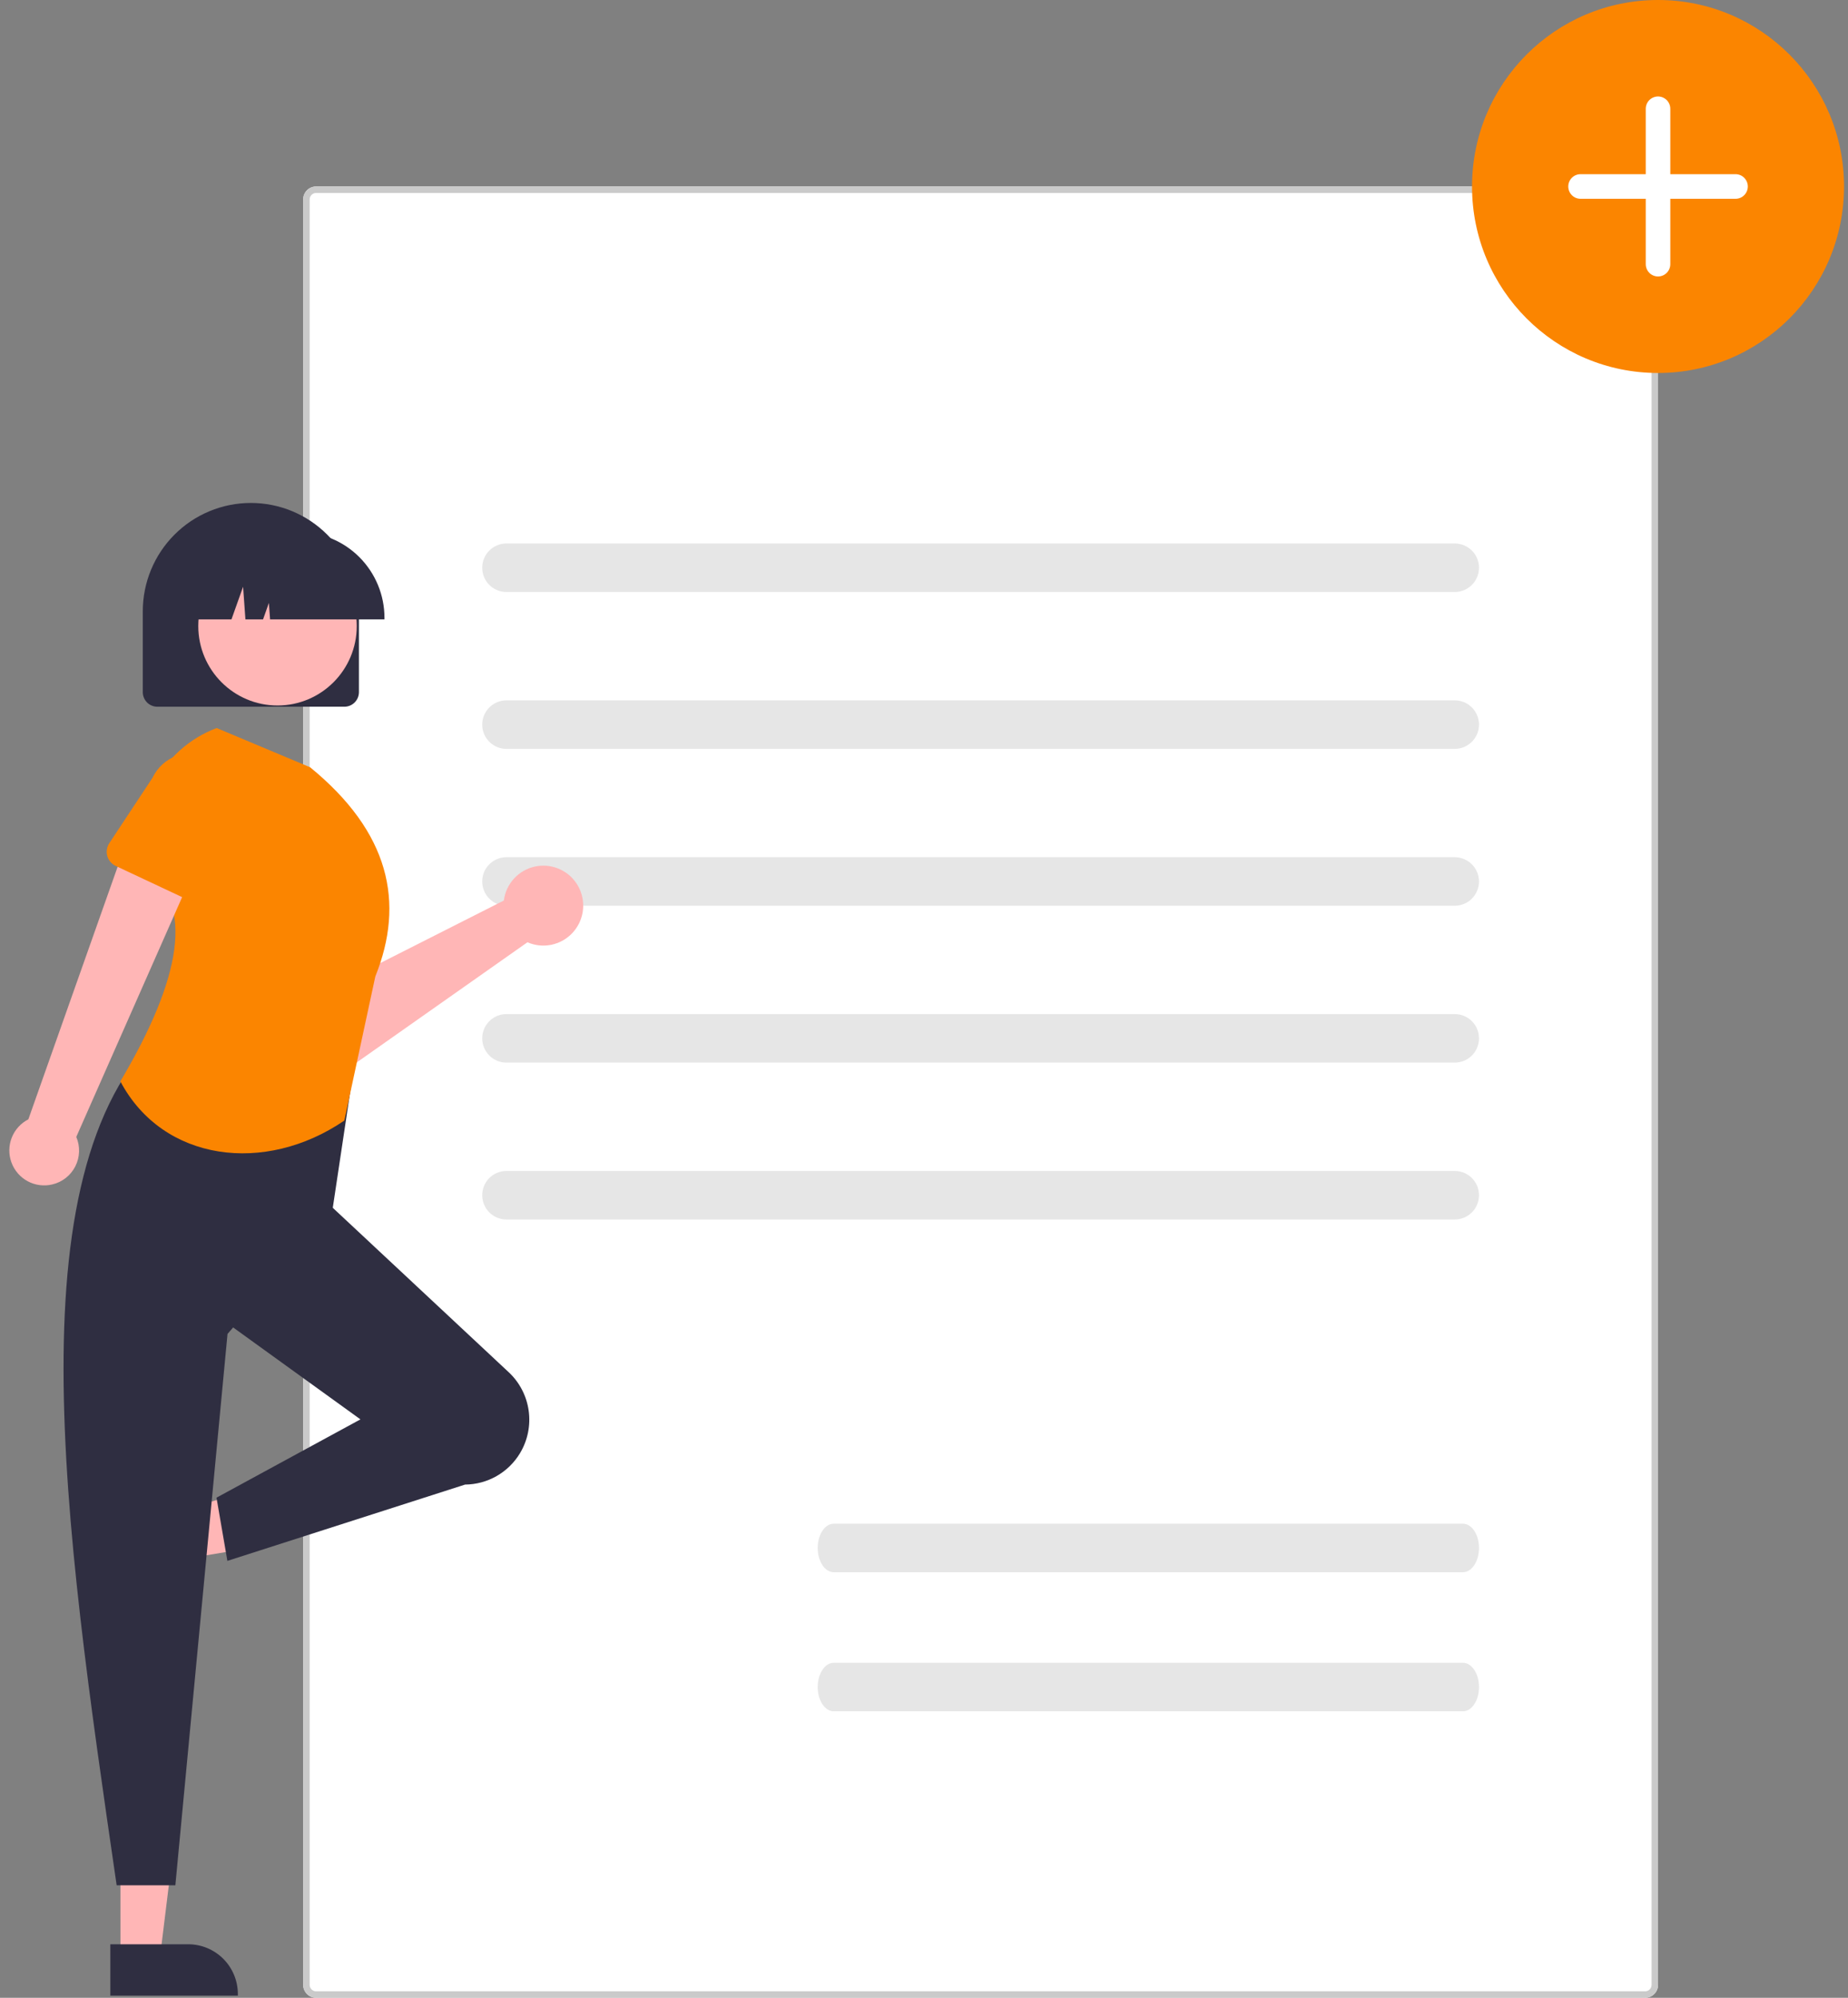 <svg width="148" height="160" viewBox="0 0 148 160" fill="none" xmlns="http://www.w3.org/2000/svg">
<rect x="0" y="0" width="148" height="160" fill="#808080" stroke="none"/>
<path d="M131.753 14.936H25.315C24.744 14.936 24.282 15.4 24.282 15.972V158.964C24.282 159.536 24.744 160 25.315 160H131.753C132.323 160 132.786 159.536 132.786 158.964V15.972C132.786 15.4 132.323 14.936 131.753 14.936Z" fill="white"/>
<path d="M131.753 160H25.315C25.041 160 24.779 159.89 24.585 159.696C24.391 159.502 24.282 159.239 24.282 158.964V15.972C24.282 15.697 24.391 15.434 24.585 15.24C24.779 15.046 25.041 14.936 25.315 14.936H131.753C132.027 14.936 132.289 15.046 132.483 15.24C132.677 15.434 132.786 15.697 132.786 15.972V158.964C132.786 159.239 132.677 159.502 132.483 159.696C132.289 159.89 132.027 160 131.753 160ZM25.315 15.454C25.178 15.454 25.047 15.509 24.95 15.606C24.853 15.703 24.799 15.835 24.798 15.972V158.964C24.799 159.101 24.853 159.233 24.95 159.33C25.047 159.427 25.178 159.482 25.315 159.482H131.753C131.89 159.482 132.021 159.427 132.118 159.33C132.215 159.233 132.269 159.101 132.269 158.964V15.972C132.269 15.835 132.215 15.703 132.118 15.606C132.021 15.509 131.89 15.454 131.753 15.454H25.315Z" fill="#CACACA"/>
<path d="M116.509 47.413H40.556C40.042 47.413 39.55 47.208 39.186 46.844C38.823 46.479 38.619 45.985 38.619 45.47C38.619 44.955 38.823 44.46 39.186 44.096C39.55 43.732 40.042 43.527 40.556 43.527H116.509C117.023 43.527 117.516 43.732 117.879 44.096C118.243 44.46 118.447 44.955 118.447 45.47C118.447 45.985 118.243 46.479 117.879 46.844C117.516 47.208 117.023 47.413 116.509 47.413Z" fill="#E6E6E6"/>
<path d="M116.509 59.976H40.556C40.042 59.976 39.55 59.772 39.186 59.407C38.823 59.043 38.619 58.549 38.619 58.033C38.619 57.518 38.823 57.024 39.186 56.66C39.55 56.295 40.042 56.091 40.556 56.091H116.509C117.023 56.091 117.516 56.295 117.879 56.66C118.243 57.024 118.447 57.518 118.447 58.033C118.447 58.549 118.243 59.043 117.879 59.407C117.516 59.772 117.023 59.976 116.509 59.976Z" fill="#E6E6E6"/>
<path d="M116.509 72.54H40.556C40.042 72.54 39.55 72.335 39.186 71.971C38.823 71.606 38.619 71.112 38.619 70.597C38.619 70.082 38.823 69.588 39.186 69.223C39.55 68.859 40.042 68.654 40.556 68.654H116.509C117.023 68.654 117.516 68.859 117.879 69.223C118.243 69.588 118.447 70.082 118.447 70.597C118.447 71.112 118.243 71.606 117.879 71.971C117.516 72.335 117.023 72.54 116.509 72.54Z" fill="#E6E6E6"/>
<path d="M116.509 85.103H40.556C40.042 85.103 39.55 84.899 39.186 84.534C38.823 84.17 38.619 83.676 38.619 83.161C38.619 82.645 38.823 82.151 39.186 81.787C39.55 81.422 40.042 81.218 40.556 81.218H116.509C117.023 81.218 117.516 81.422 117.879 81.787C118.243 82.151 118.447 82.645 118.447 83.161C118.447 83.676 118.243 84.17 117.879 84.534C117.516 84.899 117.023 85.103 116.509 85.103Z" fill="#E6E6E6"/>
<path d="M116.509 97.667H40.556C40.042 97.667 39.55 97.462 39.186 97.098C38.823 96.734 38.619 96.24 38.619 95.724C38.619 95.209 38.823 94.715 39.186 94.35C39.55 93.986 40.042 93.781 40.556 93.781H116.509C117.023 93.781 117.516 93.986 117.879 94.35C118.243 94.715 118.447 95.209 118.447 95.724C118.447 96.24 118.243 96.734 117.879 97.098C117.516 97.462 117.023 97.667 116.509 97.667Z" fill="#E6E6E6"/>
<path d="M40.453 71.627C40.407 71.789 40.373 71.954 40.352 72.122L26.89 78.935L23.822 76.928L20.195 81.175L25.282 85.258C25.693 85.588 26.2 85.775 26.726 85.791C27.252 85.808 27.769 85.653 28.2 85.35L42.242 75.465C42.836 75.724 43.495 75.796 44.131 75.671C44.767 75.545 45.35 75.228 45.802 74.763C46.254 74.297 46.554 73.704 46.662 73.064C46.77 72.423 46.681 71.764 46.407 71.175C46.132 70.586 45.686 70.095 45.126 69.767C44.567 69.439 43.921 69.29 43.274 69.339C42.628 69.388 42.012 69.633 41.508 70.041C41.004 70.45 40.636 71.003 40.453 71.627Z" fill="#FFB6B6"/>
<path d="M26.448 79.193L21.986 84.484C21.859 84.634 21.701 84.755 21.523 84.839C21.345 84.923 21.151 84.968 20.954 84.97C20.758 84.972 20.563 84.931 20.384 84.851C20.204 84.77 20.044 84.652 19.914 84.504L15.362 79.318C14.597 78.662 14.123 77.729 14.043 76.723C13.963 75.718 14.285 74.721 14.937 73.953C15.589 73.184 16.518 72.706 17.521 72.624C18.524 72.542 19.519 72.862 20.287 73.514L26.125 77.141C26.292 77.244 26.435 77.383 26.544 77.547C26.652 77.712 26.724 77.897 26.755 78.092C26.786 78.287 26.774 78.486 26.721 78.676C26.669 78.866 26.576 79.042 26.448 79.193Z" fill="#FB8500"/>
<path d="M9.645 156.752H12.812L14.319 144.502H9.644L9.645 156.752Z" fill="#FFB6B6"/>
<path d="M8.836 155.715L15.074 155.714C16.128 155.715 17.139 156.134 17.885 156.882C18.63 157.629 19.049 158.643 19.049 159.7V159.83L8.837 159.83L8.836 155.715Z" fill="#2F2E41"/>
<path d="M8.931 122.639L9.832 125.684L21.973 123.65L20.643 119.156L8.931 122.639Z" fill="#FFB6B6"/>
<path d="M9.693 121.568L11.466 127.564C11.766 128.577 11.652 129.669 11.149 130.598C10.647 131.527 9.796 132.218 8.786 132.519L8.662 132.555L5.758 122.738L9.693 121.568Z" fill="#2F2E41"/>
<path d="M117.162 125.917H66.772C66.062 125.917 65.486 125.048 65.486 123.975C65.486 122.902 66.062 122.032 66.772 122.032H117.162C117.871 122.032 118.447 122.902 118.447 123.975C118.447 125.048 117.871 125.917 117.162 125.917Z" fill="#E6E6E6"/>
<path d="M117.162 137.056H66.772C66.062 137.056 65.486 136.186 65.486 135.113C65.486 134.04 66.062 133.171 66.772 133.171H117.162C117.871 133.171 118.447 134.04 118.447 135.113C118.447 136.186 117.871 137.056 117.162 137.056Z" fill="#E6E6E6"/>
<path d="M132.786 29.872C141.013 29.872 147.682 23.185 147.682 14.936C147.682 6.687 141.013 0 132.786 0C124.559 0 117.89 6.687 117.89 14.936C117.89 23.185 124.559 29.872 132.786 29.872Z" fill="#FB8500"/>
<path d="M126.58 13.95C126.319 13.95 126.069 14.054 125.885 14.239C125.7 14.424 125.597 14.674 125.597 14.936C125.597 15.197 125.7 15.448 125.885 15.633C126.069 15.818 126.319 15.921 126.58 15.921H131.803V21.159C131.804 21.42 131.908 21.67 132.092 21.855C132.276 22.039 132.526 22.142 132.786 22.142C133.047 22.142 133.296 22.039 133.48 21.855C133.665 21.67 133.769 21.42 133.769 21.159V15.921H138.993C139.254 15.921 139.504 15.818 139.688 15.633C139.872 15.448 139.976 15.197 139.976 14.936C139.976 14.674 139.872 14.424 139.688 14.239C139.504 14.054 139.254 13.95 138.993 13.95H133.769V8.712C133.769 8.451 133.666 8.2 133.481 8.015C133.297 7.831 133.047 7.727 132.786 7.727C132.526 7.727 132.276 7.831 132.091 8.015C131.907 8.2 131.803 8.451 131.803 8.712V13.95H126.58Z" fill="white"/>
<path d="M41.651 116.375C41.194 117.139 40.549 117.772 39.777 118.214C39.006 118.656 38.134 118.891 37.245 118.898L18.21 125.009L17.339 119.947L28.866 113.676L17.698 105.611L25.88 96.011L40.741 109.899C41.609 110.71 42.173 111.796 42.339 112.975C42.505 114.154 42.262 115.354 41.651 116.375Z" fill="#2F2E41"/>
<path d="M14.043 150.993H9.343C5.122 121.988 0.827 92.903 13.521 82.046L28.491 84.49L26.576 97.232L18.221 106.832L14.043 150.993Z" fill="#2F2E41"/>
<path d="M27.576 89.745C21.24 94.075 13.055 93.057 9.639 86.606C14.547 78.316 15.581 72.358 11.629 69.638C10.996 67.374 11.232 64.955 12.291 62.857C13.351 60.759 15.156 59.136 17.35 58.307L24.835 61.449C31.191 66.644 32.443 72.271 30.058 78.206L27.576 89.745Z" fill="#FB8500"/>
<path d="M4.186 94.861C4.581 94.769 4.952 94.591 5.271 94.34C5.59 94.089 5.851 93.77 6.034 93.407C6.217 93.045 6.319 92.646 6.332 92.239C6.345 91.832 6.269 91.428 6.109 91.054L16.34 67.877L10.488 66.399L2.271 89.646C1.663 89.957 1.189 90.481 0.939 91.118C0.69 91.756 0.683 92.463 0.919 93.106C1.155 93.749 1.618 94.282 2.22 94.606C2.822 94.929 3.522 95.02 4.186 94.861Z" fill="#FFB6B6"/>
<path d="M14.955 72.022L9.263 69.35C9.101 69.274 8.958 69.164 8.842 69.028C8.726 68.891 8.641 68.731 8.593 68.558C8.544 68.385 8.534 68.204 8.561 68.027C8.589 67.85 8.654 67.681 8.753 67.531L12.213 62.293C12.605 61.465 13.31 60.827 14.171 60.518C15.032 60.21 15.98 60.256 16.808 60.648C17.635 61.039 18.273 61.743 18.584 62.605C18.895 63.468 18.851 64.419 18.464 65.249L16.675 71.25C16.624 71.421 16.536 71.58 16.418 71.715C16.3 71.85 16.155 71.957 15.992 72.031C15.828 72.104 15.651 72.141 15.473 72.14C15.294 72.138 15.117 72.098 14.955 72.022Z" fill="#FB8500"/>
<path d="M27.582 56.601H12.598C12.29 56.6 11.994 56.477 11.776 56.259C11.559 56.04 11.436 55.744 11.435 55.435V48.959C11.435 46.657 12.347 44.45 13.97 42.823C15.593 41.195 17.795 40.281 20.09 40.281C22.385 40.281 24.587 41.195 26.21 42.823C27.833 44.45 28.745 46.657 28.745 48.959V55.435C28.744 55.744 28.622 56.04 28.404 56.259C28.186 56.477 27.89 56.6 27.582 56.601Z" fill="#2F2E41"/>
<path d="M22.226 56.502C25.73 56.502 28.571 53.654 28.571 50.14C28.571 46.626 25.73 43.778 22.226 43.778C18.721 43.778 15.88 46.626 15.88 50.14C15.88 53.654 18.721 56.502 22.226 56.502Z" fill="#FFB6B6"/>
<path d="M30.791 49.607H21.629L21.535 48.288L21.066 49.607H19.655L19.468 46.992L18.537 49.607H15.808V49.477C15.81 47.657 16.532 45.912 17.815 44.625C19.099 43.338 20.839 42.614 22.654 42.612H23.945C25.761 42.614 27.501 43.338 28.784 44.625C30.068 45.912 30.79 47.657 30.791 49.477V49.607Z" fill="#2F2E41"/>
</svg>
